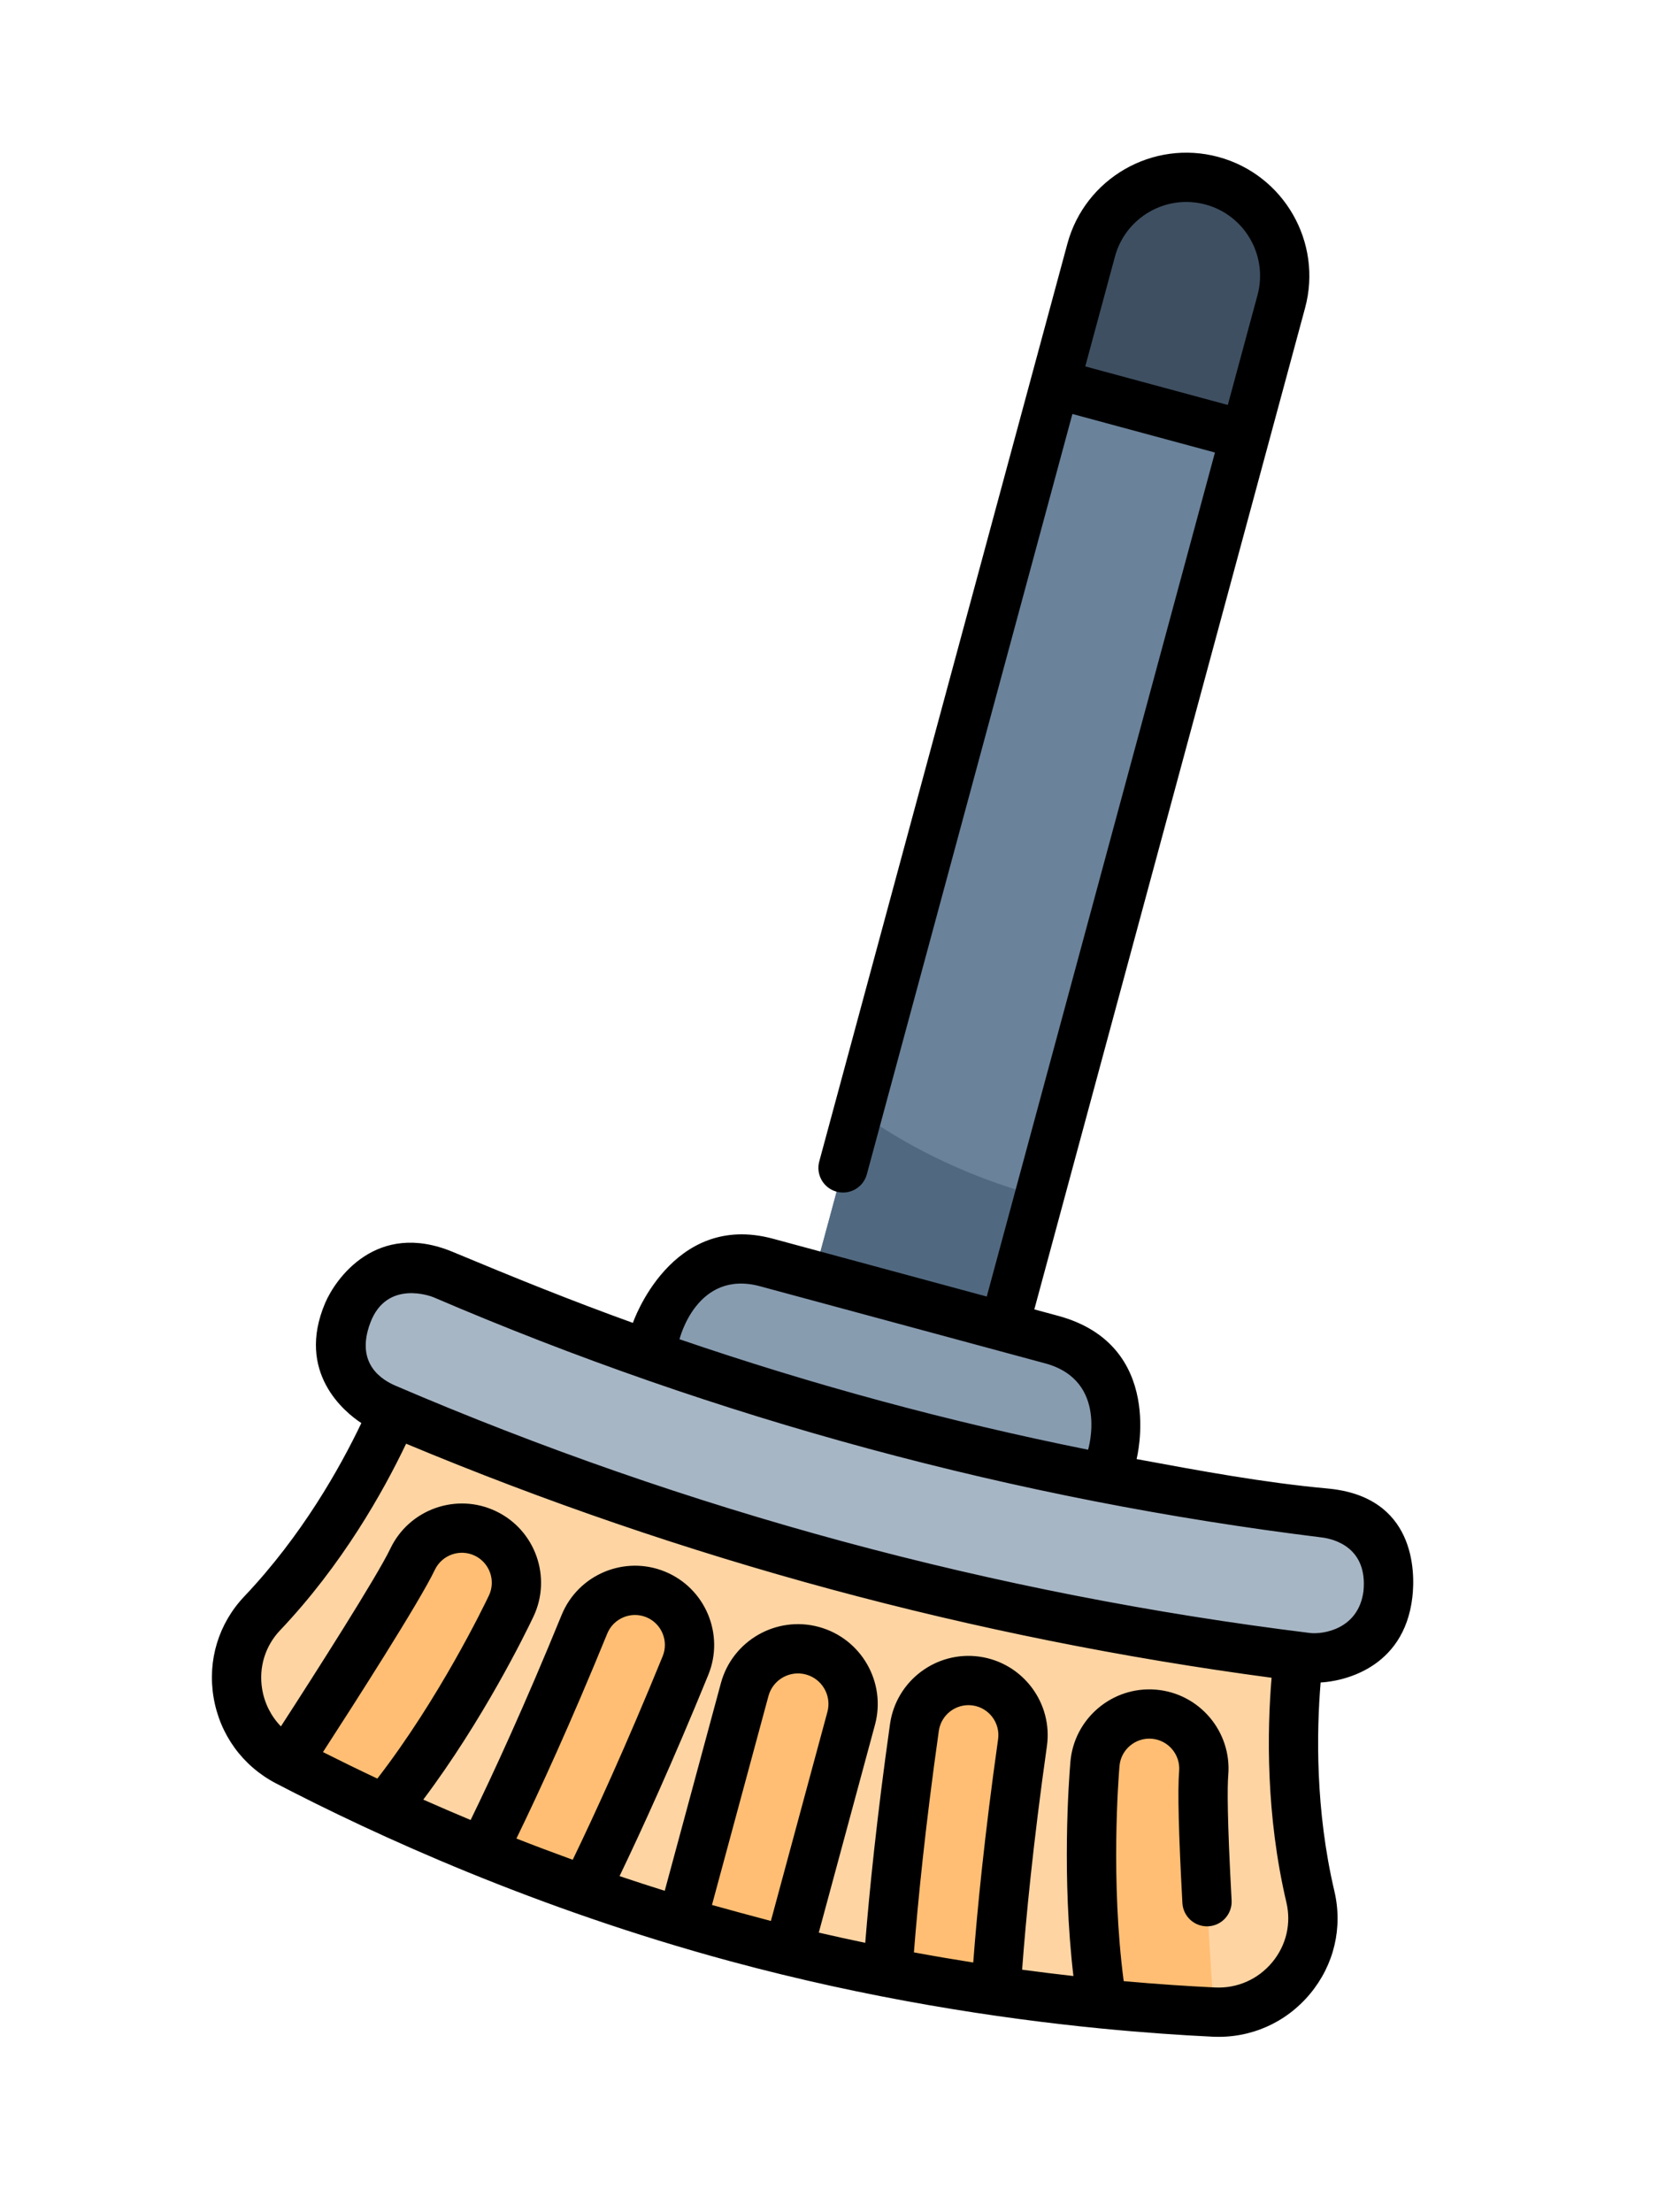 <?xml version="1.0" encoding="UTF-8" standalone="no"?>
<!-- Created with Inkscape (http://www.inkscape.org/) -->

<svg
   xmlns:dc="http://purl.org/dc/elements/1.1/"
   xmlns:cc="http://creativecommons.org/ns#"
   xmlns:rdf="http://www.w3.org/1999/02/22-rdf-syntax-ns#"
   xmlns:svg="http://www.w3.org/2000/svg"
   xmlns="http://www.w3.org/2000/svg"
   xmlns:sodipodi="http://sodipodi.sourceforge.net/DTD/sodipodi-0.dtd"
   xmlns:inkscape="http://www.inkscape.org/namespaces/inkscape"
   width="101.375mm"
   height="134.578mm"
   viewBox="0 0 101.375 134.578"
   version="1.1"
   id="svg8"
   sodipodi:docname="broom_proj.svg"
   inkscape:export-filename="C:\Users\christoph.stepper\Documents\_GEOMGI\GIdailyhelpers\projmaker\figures\ico\broom_proj.png"
   inkscape:export-xdpi="96"
   inkscape:export-ydpi="96"
   inkscape:version="0.92.3 (2405546, 2018-03-11)">
  <defs
     id="defs2" />
  <sodipodi:namedview
     id="base"
     pagecolor="#ffffff"
     bordercolor="#666666"
     borderopacity="1.0"
     inkscape:pageopacity="0.0"
     inkscape:pageshadow="2"
     inkscape:zoom="0.49497475"
     inkscape:cx="-370.49872"
     inkscape:cy="306.26211"
     inkscape:document-units="mm"
     inkscape:current-layer="g1128"
     showgrid="false"
     inkscape:window-width="1920"
     inkscape:window-height="1137"
     inkscape:window-x="1912"
     inkscape:window-y="-8"
     inkscape:window-maximized="1"
     inkscape:snap-global="false"
     fit-margin-top="0"
     fit-margin-left="0"
     fit-margin-right="0"
     fit-margin-bottom="0" />
  <g
     inkscape:label="Layer 1"
     inkscape:groupmode="layer"
     id="layer1"
     transform="translate(-77.981,-87.641)">
    <g
       id="g36"
       transform="matrix(0.265,0,0,0.265,29.655,66.473)">
</g>
    <g
       id="g38"
       transform="matrix(0.265,0,0,0.265,29.655,66.473)">
</g>
    <g
       id="g40"
       transform="matrix(0.265,0,0,0.265,29.655,66.473)">
</g>
    <g
       id="g42"
       transform="matrix(0.265,0,0,0.265,29.655,66.473)">
</g>
    <g
       id="g44"
       transform="matrix(0.265,0,0,0.265,29.655,66.473)">
</g>
    <g
       id="g46"
       transform="matrix(0.265,0,0,0.265,29.655,66.473)">
</g>
    <g
       id="g48"
       transform="matrix(0.265,0,0,0.265,29.655,66.473)">
</g>
    <g
       id="g50"
       transform="matrix(0.265,0,0,0.265,29.655,66.473)">
</g>
    <g
       id="g52"
       transform="matrix(0.265,0,0,0.265,29.655,66.473)">
</g>
    <g
       id="g54"
       transform="matrix(0.265,0,0,0.265,29.655,66.473)">
</g>
    <g
       id="g56"
       transform="matrix(0.265,0,0,0.265,29.655,66.473)">
</g>
    <g
       id="g58"
       transform="matrix(0.265,0,0,0.265,29.655,66.473)">
</g>
    <g
       id="g60"
       transform="matrix(0.265,0,0,0.265,29.655,66.473)">
</g>
    <g
       id="g62"
       transform="matrix(0.265,0,0,0.265,29.655,66.473)">
</g>
    <g
       id="g64"
       transform="matrix(0.265,0,0,0.265,29.655,66.473)">
</g>
    <g
       id="g1128">
      <path
         transform="scale(0.265)"
         inkscape:connector-curvature="0"
         id="path92"
         d="m 509.896,837.964 c 32.589,-8.547 61.912,-35.029 74.271,-67.077 5.599,-14.518 7.242,-24.486 6.684,-40.545 -0.546,-15.71 -2.418,-23.984 -8.213,-36.298 -6.104,-12.971 -6.123,-12.948 -6.163,7.748 -0.04,20.323 -1.39,29.217 -6.618,43.581 -3.828,10.518 -15.899,29.422 -17.661,27.66 -0.26,-0.26 0.264,-3.608 1.165,-7.44 2.194,-9.33 1.471,-29.032 -1.473,-40.116 -5.314,-20.008 -13.23,-35.456 -34.257,-66.856 -23.228,-34.686 -28.386,-43.734 -34.838,-61.114 -5.51,-14.842 -7.115,-24.51 -6.574,-39.601 l 0.46,-12.832 -3.736,2.959 c -7,5.544 -20.975,21.068 -26.533,29.473 -15.166,22.935 -22.568,45.204 -23.642,71.122 -0.898,21.672 2.067,39.911 9.669,59.491 1.618,4.167 2.608,7.577 2.2,7.577 -1.385,0 -12.725,-12.6 -16.004,-17.783 -4.436,-7.01 -7.938,-15.925 -9.423,-23.988 -0.681,-3.694 -1.5,-6.707 -1.82,-6.697 -0.321,0.01 -2.783,3.079 -5.472,6.819 -6.844,9.519 -14.253,25.194 -17.538,37.104 -2.503,9.074 -2.786,11.746 -2.791,26.264 -0.006,18.654 1.645,26.325 8.658,40.234 6.267,12.429 11.493,19.551 22.018,30.007 9.959,9.894 18.527,16.182 30.908,22.682 6.625,3.478 6.816,3.671 3.03,3.053 -12.667,-2.069 -40.66,-14.312 -55.878,-24.438 -13.111,-8.724 -19.308,-14.335 -30.711,-27.808 -39.272,-46.403 -53.557,-72.276 -62.067,-112.419 -2.589,-12.213 -2.786,-14.828 -2.813,-37.376 -0.025,-20.889 0.28,-25.856 2.2,-35.894 6.733,-35.183 20.954,-68.245 42.131,-97.951 l 6.121,-8.586 0.674,11.617 c 0.803,13.834 3.944,25.588 10.395,38.891 3.864,7.968 14.303,23.46 15.198,22.552 0.179,-0.181 -0.354,-5.329 -1.184,-11.441 -4.649,-34.239 3.897,-74.357 22.891,-107.462 25.088,-43.727 70.554,-80.515 130.823,-105.857 17.924,-7.536 17.786,-7.512 13.366,-2.348 -13.236,15.464 -20.484,44.087 -17.874,70.588 2.887,29.312 12.295,52.097 42.385,102.653 24.607,41.343 32.98,57.856 39.186,77.277 3.492,10.93 6.228,23.371 6.375,28.999 0.268,10.188 0.978,9.639 10.183,-7.871 4.795,-9.121 9.958,-19.538 11.473,-23.149 10.438,-24.869 15.21,-50.196 12.747,-67.648 -0.586,-4.149 -0.9,-7.709 -0.698,-7.91 0.839,-0.839 12.032,16.244 17.215,26.275 17.111,33.114 22.979,76.517 17.626,130.366 -4.204,42.291 -15.668,78.253 -33.414,104.818 -7.461,11.169 -26.026,30.387 -37.253,38.565 -16.259,11.843 -40.251,24.251 -53.363,27.596 -7.734,1.973 -31.13,4.508 -41.086,4.452 l -8.081,-0.046 7.127,-1.869 z"
         style="opacity:1;fill:none;fill-opacity:1;stroke:none;stroke-width:4.041;stroke-miterlimit:4;stroke-dasharray:none;stroke-opacity:1" />
      <path
         transform="scale(0.265)"
         inkscape:connector-curvature="0"
         id="path94"
         d="m 509.896,837.964 c 32.589,-8.547 61.912,-35.029 74.271,-67.077 5.599,-14.518 7.242,-24.486 6.684,-40.545 -0.546,-15.71 -2.418,-23.984 -8.213,-36.298 -6.104,-12.971 -6.123,-12.948 -6.163,7.748 -0.04,20.323 -1.39,29.217 -6.618,43.581 -3.828,10.518 -15.899,29.422 -17.661,27.66 -0.26,-0.26 0.264,-3.608 1.165,-7.44 2.194,-9.33 1.471,-29.032 -1.473,-40.116 -5.314,-20.008 -13.23,-35.456 -34.257,-66.856 -23.228,-34.686 -28.386,-43.734 -34.838,-61.114 -5.51,-14.842 -7.115,-24.51 -6.574,-39.601 l 0.46,-12.832 -3.736,2.959 c -7,5.544 -20.975,21.068 -26.533,29.473 -15.166,22.935 -22.568,45.204 -23.642,71.122 -0.898,21.672 2.067,39.911 9.669,59.491 1.618,4.167 2.608,7.577 2.2,7.577 -1.385,0 -12.725,-12.6 -16.004,-17.783 -4.436,-7.01 -7.938,-15.925 -9.423,-23.988 -0.681,-3.694 -1.5,-6.707 -1.82,-6.697 -0.321,0.01 -2.783,3.079 -5.472,6.819 -6.844,9.519 -14.253,25.194 -17.538,37.104 -2.503,9.074 -2.786,11.746 -2.791,26.264 -0.006,18.654 1.645,26.325 8.658,40.234 6.267,12.429 11.493,19.551 22.018,30.007 9.959,9.894 18.527,16.182 30.908,22.682 6.625,3.478 6.816,3.671 3.03,3.053 -12.667,-2.069 -40.66,-14.312 -55.878,-24.438 -13.111,-8.724 -19.308,-14.335 -30.711,-27.808 -39.272,-46.403 -53.557,-72.276 -62.067,-112.419 -2.589,-12.213 -2.786,-14.828 -2.813,-37.376 -0.025,-20.889 0.28,-25.856 2.2,-35.894 6.733,-35.183 20.954,-68.245 42.131,-97.951 l 6.121,-8.586 0.674,11.617 c 0.803,13.834 3.944,25.588 10.395,38.891 3.864,7.968 14.303,23.46 15.198,22.552 0.179,-0.181 -0.354,-5.329 -1.184,-11.441 -4.649,-34.239 3.897,-74.357 22.891,-107.462 25.088,-43.727 70.554,-80.515 130.823,-105.857 17.924,-7.536 17.786,-7.512 13.366,-2.348 -13.236,15.464 -20.484,44.087 -17.874,70.588 2.887,29.312 12.295,52.097 42.385,102.653 24.607,41.343 32.98,57.856 39.186,77.277 3.492,10.93 6.228,23.371 6.375,28.999 0.268,10.188 0.978,9.639 10.183,-7.871 4.795,-9.121 9.958,-19.538 11.473,-23.149 10.438,-24.869 15.21,-50.196 12.747,-67.648 -0.586,-4.149 -0.9,-7.709 -0.698,-7.91 0.839,-0.839 12.032,16.244 17.215,26.275 17.111,33.114 22.979,76.517 17.626,130.366 -4.204,42.291 -15.668,78.253 -33.414,104.818 -7.461,11.169 -26.026,30.387 -37.253,38.565 -16.259,11.843 -40.251,24.251 -53.363,27.596 -7.734,1.973 -31.13,4.508 -41.086,4.452 l -8.081,-0.046 7.127,-1.869 z"
         style="opacity:1;fill:none;fill-opacity:1;stroke:none;stroke-width:4.041;stroke-miterlimit:4;stroke-dasharray:none;stroke-opacity:1" />
      <g
         id="g1283"
         transform="matrix(0.127,0.107,-0.107,0.127,137.396,94.297)">
        <g
           id="g1298">
          <g
             id="g1313"
             transform="matrix(0.412,-1.131,1.131,0.412,-582.396,1486.796)">
            <path
               id="path1236"
               d="m 1135.882,370.421 -42.391,-42.391 241.656,-241.656 c 11.703,-11.707 30.684,-11.707 42.391,0 11.703,11.707 11.703,30.688 0,42.391 z m 0,0"
               inkscape:connector-curvature="0"
               style="fill:#6a829a" />
            <path
               id="path1238"
               d="m 1143.081,278.441 -49.59,49.59 42.391,42.391 42.164,-42.164 c -17.957,-17.77 -28.746,-36.207 -34.965,-49.816 z m 0,0"
               inkscape:connector-curvature="0"
               style="fill:#516980" />
            <path
               id="path1240"
               d="M 1182.788,481.253 982.66,281.124 c 0,0 -30.598,26.73 -72.988,39.395 -18.211,5.441 -26.051,26.934 -15.809,42.941 18.645,29.145 49.395,72.008 91.988,114.602 42.594,42.594 85.457,73.344 114.602,91.988 16.008,10.242 37.5,2.402 42.941,-15.809 12.664,-42.391 39.395,-72.988 39.395,-72.988 z m 0,0"
               inkscape:connector-curvature="0"
               style="fill:#ffd4a3" />
            <path
               id="path1242"
               d="m 1138.867,426.753 -101.707,-101.707 20.68,-20.676 c 10.531,-10.535 27.605,-10.535 38.141,0 l 63.562,63.562 c 10.535,10.535 10.535,27.609 0,38.141 z m 0,0"
               inkscape:connector-curvature="0"
               style="fill:#889cb0" />
            <path
               id="path1244"
               d="m 1068.792,395.12 c -34.301,-34.301 -66.18,-71.027 -95.394,-109.938 -7.344,-9.781 -5.371,-23.668 4.414,-31.012 9.781,-7.348 23.668,-5.379 31.012,4.414 55.918,74.473 122.031,140.586 196.508,196.504 9.785,7.348 11.758,21.23 4.414,31.012 -7.348,9.785 -21.23,11.762 -31.016,4.414 -38.91,-29.215 -75.637,-61.094 -109.938,-95.395 z m 0,0"
               inkscape:connector-curvature="0"
               style="fill:#a7b6c5" />
            <g
               id="g1256"
               style="fill:#ffbe73"
               transform="translate(881.8,70.113)">
              <path
                 id="path1246"
                 d="m 167.426,343.664 c -6.559,-6.555 -17.191,-6.555 -23.75,0 l -51.785,51.789 c 3.941,4.16 7.992,8.328 12.16,12.496 3.855,3.855 7.711,7.613 11.562,11.273 l 51.809,-51.809 c 6.559,-6.559 6.559,-17.191 0.004,-23.75 z m 0,0"
                 inkscape:connector-curvature="0" />
              <path
                 id="path1248"
                 d="m 134.582,305.039 c -5.637,-7.234 -16.078,-8.531 -23.316,-2.895 -27.547,21.457 -48.609,36.09 -61.348,44.539 6.539,8.355 13.609,17 21.215,25.809 13.477,-9.031 34.062,-23.5 60.555,-44.137 7.238,-5.637 8.535,-16.078 2.895,-23.316 z m 0,0"
                 inkscape:connector-curvature="0" />
              <path
                 id="path1250"
                 d="m 98.887,263.141 c -5.215,-7.547 -15.562,-9.434 -23.109,-4.223 -11.168,7.711 -63.715,34.43 -63.715,34.43 5.199,8.129 11.344,17.324 18.422,27.285 30.973,-11.793 59.867,-31.398 64.188,-34.387 7.543,-5.219 9.43,-15.559 4.215,-23.105 z m 0,0"
                 inkscape:connector-curvature="0" />
              <path
                 id="path1252"
                 d="m 206.051,376.508 c -7.238,-5.641 -17.68,-4.344 -23.316,2.895 -20.676,26.543 -35.164,47.16 -44.191,60.633 8.793,7.621 17.426,14.707 25.773,21.262 8.438,-12.723 23.098,-33.836 44.629,-61.477 5.637,-7.238 4.34,-17.676 -2.895,-23.312 z m 0,0"
                 inkscape:connector-curvature="0" />
              <path
                 id="path1254"
                 d="m 252.172,435.312 c 5.215,-7.547 3.324,-17.895 -4.223,-23.109 -7.547,-5.215 -17.887,-3.328 -23.105,4.215 -2.996,4.328 -22.684,33.344 -34.469,64.395 10.34,7.371 19.883,13.754 28.277,19.125 0,0 25.777,-53.41 33.52,-64.625 z m 0,0"
                 inkscape:connector-curvature="0" />
            </g>
            <path
               id="path1258"
               d="m 1377.538,86.374 c -11.707,-11.707 -30.688,-11.707 -42.391,0 l -29.801,29.801 42.391,42.391 29.801,-29.801 c 11.703,-11.703 11.703,-30.684 0,-42.391 z m 0,0"
               inkscape:connector-curvature="0"
               style="fill:#3e4f61" />
            <path
               id="path1260"
               d="m 1150.581,556.39 c 7.277,-24.359 19.414,-44.719 28,-57.164 5.398,2.762 23.871,9.332 37.156,-8.621 4.715,-6.367 15.965,-26.145 -5.906,-41.512 -16.066,-11.293 -31.031,-24.047 -45.969,-36.734 0,0 25.102,-25.609 0.984,-49.727 l -5.285,-5.285 223.277,-223.277 c 14.613,-14.613 14.613,-38.387 0,-53 -14.609,-14.609 -38.383,-14.609 -52.996,0 L 1125.214,285.698 c -2.93,2.93 -2.93,7.68 0,10.609 2.93,2.93 7.68,2.93 10.609,0 l 169.523,-169.527 31.785,31.785 -188.176,188.176 -47.676,-47.676 c -22.727,-22.73 -49.727,0.984 -49.727,0.984 -12.688,-14.938 -24.793,-30.375 -36.73,-45.965 -15.41,-20.133 -35.199,-10.695 -41.516,-5.914 -18.258,13.824 -11.383,31.758 -8.621,37.156 -12.445,8.59 -32.805,20.727 -57.164,28.004 -10.902,3.258 -19.438,11.266 -23.418,21.973 -4.004,10.785 -2.75,22.52 3.441,32.199 18.523,28.949 49.695,72.551 93.004,115.859 30.793,30.793 61.73,55.445 87.449,73.785 0.031,0.019 0.059,0.043 0.094,0.066 10.414,7.422 19.977,13.816 28.316,19.152 9.68,6.191 21.414,7.445 32.195,3.438 10.711,-3.977 18.719,-12.508 21.977,-23.414 z m 165.371,-440.215 24.496,-24.496 c 8.766,-8.766 23.023,-8.766 31.785,0 8.766,8.762 8.766,23.02 0,31.785 l -24.496,24.496 z m -225.277,193.496 63.566,63.566 c 14.262,14.262 -1.762,29.297 -1.762,29.297 -32.34,-28.336 -62.766,-58.762 -91.102,-91.098 0,-0.004 15.145,-15.918 29.297,-1.766 z m -108.359,-49.504 c 10.922,-8.953 20.082,2.352 20.508,2.918 56.344,75.043 122.961,141.656 198.004,198.004 3.129,2.344 10.629,9.676 2.918,20.508 -7.141,9.41 -17.383,5.27 -20.512,2.922 -38.445,-28.867 -75.164,-60.727 -109.137,-94.703 -33.977,-33.973 -65.84,-70.691 -94.703,-109.137 -2.348,-3.129 -7.758,-11.758 2.922,-20.512 z m -77.637,106.18 c 15.031,-7.723 48.199,-24.957 57.16,-31.145 4.137,-2.855 9.824,-1.812 12.676,2.312 2.855,4.133 1.82,9.82 -2.309,12.676 -3.008,2.078 -28.773,19.66 -57.191,31.398 -3.746,-5.367 -7.191,-10.465 -10.336,-15.242 z m 104.199,26.203 c -23.223,18.09 -41.828,31.359 -54.594,40.086 -4.043,-4.781 -7.93,-9.5 -11.645,-14.141 13.055,-8.879 31.766,-22.195 55.039,-40.32 3.961,-3.09 9.695,-2.379 12.789,1.586 3.086,3.965 2.375,9.703 -1.59,12.789 z m -24.691,73.125 46.594,-46.594 c 3.621,-3.621 9.516,-3.621 13.141,0 3.621,3.625 3.621,9.516 0,13.141 l -46.605,46.605 c -2.055,-1.996 -10.84,-10.793 -13.129,-13.152 z m 86.266,-11.551 c 3.086,-3.965 8.824,-4.676 12.789,-1.59 3.965,3.082 4.676,8.824 1.586,12.789 -18.18,23.344 -31.516,42.082 -40.398,55.152 -4.637,-3.73 -9.348,-7.617 -14.121,-11.668 8.73,-12.781 22.02,-31.414 40.145,-54.684 z m 52.93,111.621 c -6.328,2.352 -13.215,1.617 -18.887,-2.012 -6.938,-4.438 -14.734,-9.621 -23.172,-15.535 11.738,-28.496 29.398,-54.383 31.488,-57.402 2.855,-4.129 8.543,-5.164 12.676,-2.309 4.133,2.852 5.168,8.539 2.312,12.676 -3.328,4.82 -9.59,16.375 -19.141,35.32 -1.863,3.699 -0.375,8.211 3.32,10.074 3.699,1.867 8.211,0.379 10.074,-3.32 11.351,-22.512 16.102,-30.668 18.094,-33.551 7.551,-10.938 4.801,-25.984 -6.133,-33.539 -10.934,-7.555 -25.977,-4.812 -33.535,6.117 -3.434,4.957 -19.719,29.09 -31.656,56.965 -4.09,-3.004 -8.285,-6.152 -12.578,-9.453 8.734,-12.887 22.055,-31.66 40.418,-55.23 8.172,-10.488 6.285,-25.66 -4.203,-33.844 -10.488,-8.168 -25.668,-6.285 -33.84,4.203 -17.684,22.699 -30.84,41.078 -39.711,54 -3.555,-3.156 -7.129,-6.406 -10.719,-9.738 l 46.336,-46.336 c 9.473,-9.473 9.473,-24.883 0,-34.355 -9.469,-9.469 -24.879,-9.473 -34.352,0 l -46.305,46.301 c -3.32,-3.59 -6.559,-7.168 -9.707,-10.727 12.906,-8.863 31.266,-22.004 53.934,-39.664 10.488,-8.172 12.375,-23.352 4.203,-33.84 -8.168,-10.492 -23.355,-12.375 -33.84,-4.203 -23.484,18.293 -42.223,31.59 -55.098,40.32 -3.285,-4.289 -6.418,-8.48 -9.406,-12.562 27.805,-11.934 51.844,-28.156 56.781,-31.574 10.93,-7.559 13.672,-22.602 6.117,-33.535 -7.555,-10.938 -22.602,-13.688 -33.539,-6.133 -7.645,5.277 -38.352,21.344 -55.84,30.332 -1.059,-4.129 -0.848,-8.512 0.691,-12.66 2.324,-6.25 7.297,-10.926 13.648,-12.824 26.336,-7.867 48.242,-20.945 61.559,-30.148 27.688,36.152 57.969,70.723 90.113,102.867 32.148,32.145 66.719,62.426 102.867,90.117 -9.203,13.312 -22.281,35.223 -30.148,61.555 -1.895,6.352 -6.57,11.324 -12.824,13.648 z m 0,0"
               inkscape:connector-curvature="0" />
          </g>
        </g>
      </g>
    </g>
  </g>
</svg>
